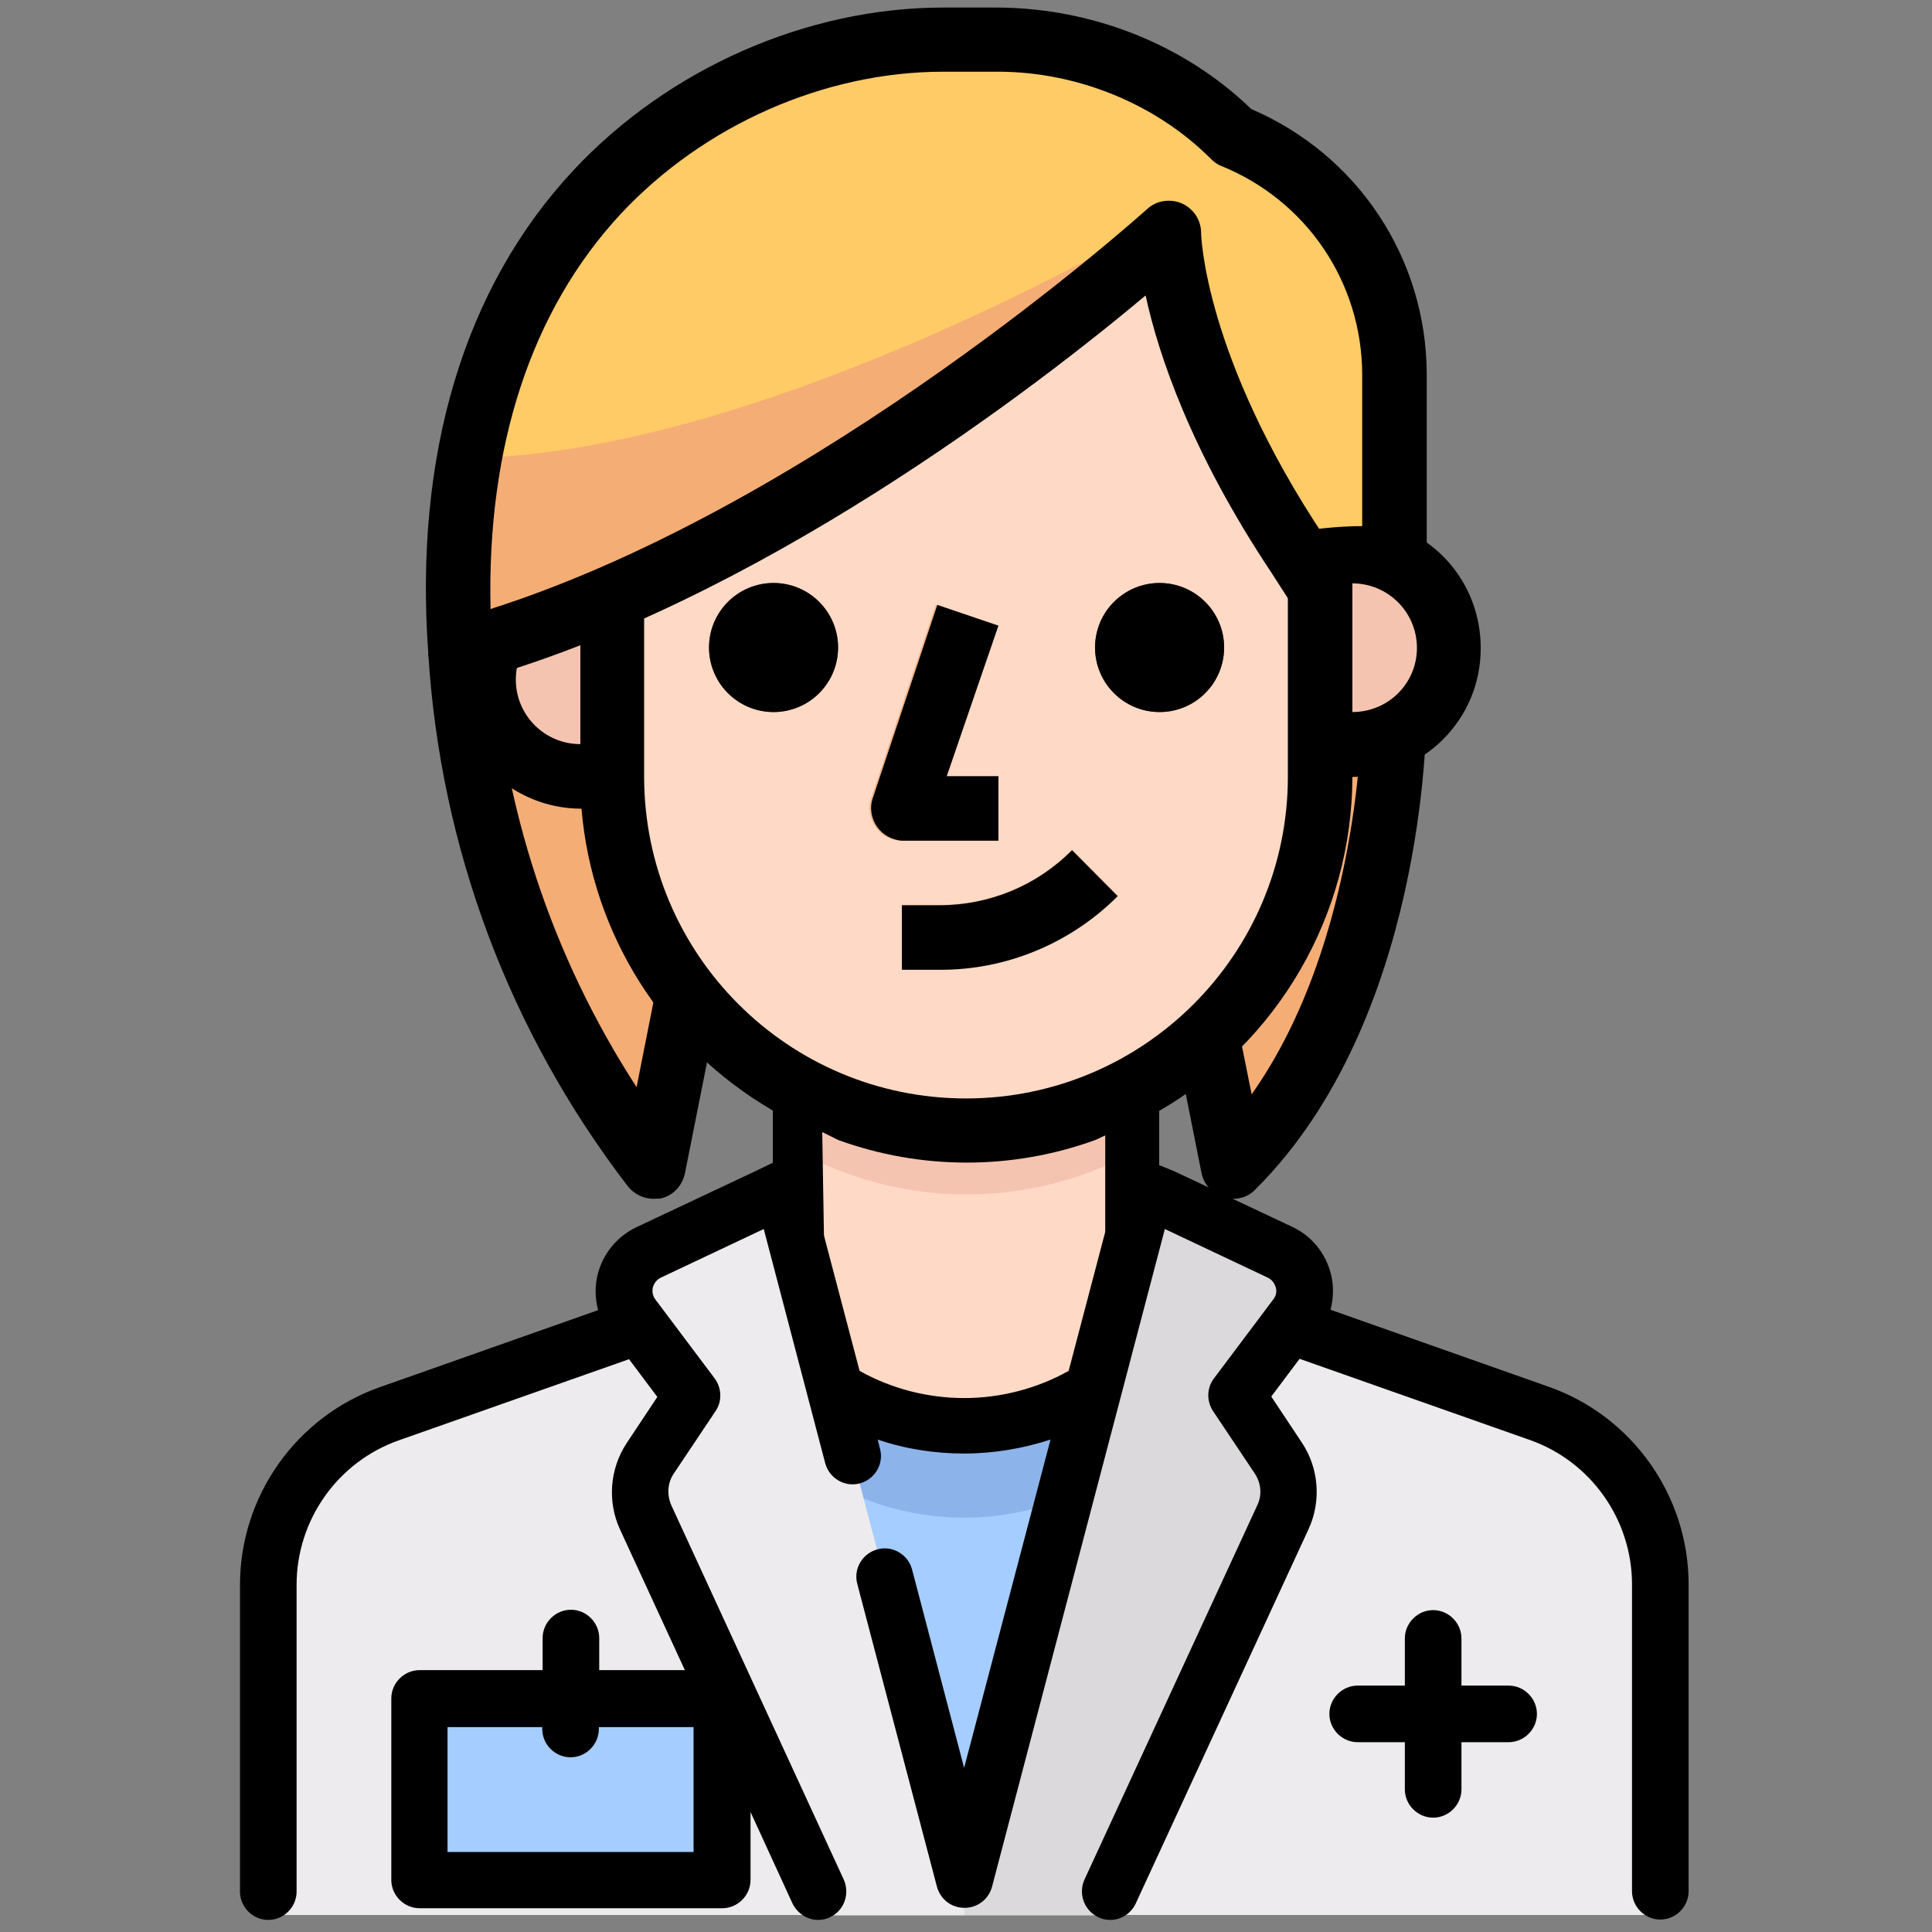 <?xml version="1.0" encoding="utf-8"?>
<!-- Generator: Adobe Illustrator 24.2.1, SVG Export Plug-In . SVG Version: 6.00 Build 0)  -->
<svg version="1.1" id="Capa_1" xmlns="http://www.w3.org/2000/svg" xmlns:xlink="http://www.w3.org/1999/xlink" x="0px" y="0px"
	 viewBox="0 0 512 512" style="enable-background:new 0 0 512 512;" xml:space="preserve">
<rect x="0" y="0" width="512" height="512" fill="#808080" stroke="none"/>
<style type="text/css">
	.st0{fill:#F5AD76;}
	.st1{fill:#FEDAC6;}
	.st2{fill:#F5C4B0;}
	.st3{fill:#75462E;}
	.st4{fill:#F0B184;}
	.st5{fill:none;}
	.st6{fill:#FECB66;}
	.st7{fill:#EDEBED;}
	.st8{fill:#A5CDFF;}
	.st9{fill:#8CB4EB;}
	.st10{fill:#DBD9DC;}
</style>
<g>
	<path class="st0" d="M369.5,164.1V99.2c-0.1-27.7-17-52.7-42.7-63.1c-16.4-16.4-38.6-25.6-61.8-25.6h-14.6
		c-55,0-137,42.7-128.4,162.1c3.1,49.6,20.9,97.1,51.2,136.5l8.5-42.7h136.5l8.5,42.7C378,258,369.5,164.1,369.5,164.1z"/>
	<path d="M326.8,317.7c-0.8,0-1.7-0.1-2.5-0.4c-3-0.9-5.3-3.4-5.9-6.5l-8.5-42.7l16.7-3.4l5.1,25.3c28.8-40.7,29.2-99.7,29.2-100.4
		H378c0,3.3-0.5,80.9-45.2,125.5C331.3,316.8,329.1,317.7,326.8,317.7z"/>
	<path d="M173.2,317.7c-2.6,0-5.1-1.2-6.8-3.3c-31.4-40.9-49.7-89.7-52.9-141.2l17-1.1c2.6,41.6,15.7,81.3,38.2,116l4.6-23.2
		l16.7,3.4l-8.5,42.7c-0.7,3.3-3.2,5.9-6.4,6.6C174.5,317.6,173.9,317.7,173.2,317.7z"/>
	<path class="st1" d="M298.7,342.1v-68.2h-85.3v68.2H298.7z"/>
	<g>
		<path class="st2" d="M213.5,273.9v32.3c26.8,13.8,58.5,13.8,85.3,0v-32.3H213.5L213.5,273.9z"/>
		<path class="st2" d="M170.8,205.7h-17.1c-14.1,0-25.6-11.5-25.6-25.6l0,0c0-14.1,11.5-25.6,25.6-25.6h17.1V205.7z"/>
	</g>
	<path class="st1" d="M349.9,137.5v68.2c0,51.8-42,93.8-93.8,93.8l0,0c-51.8,0-93.8-42-93.8-93.8v-68.2c0-42.4,34.4-76.7,76.7-76.7
		h34.1C315.5,60.8,349.9,95.1,349.9,137.5z"/>
	<g>
		<circle class="st3" cx="205" cy="171.6" r="17.1"/>
		<circle class="st3" cx="307.3" cy="171.6" r="17.1"/>
	</g>
	<g>
		<path class="st4" d="M249,256.9h-10v-17.1h10c13.2,0,25.8-5.2,35.1-14.6l12.1,12.1C283.7,249.9,266.7,256.9,249,256.9z"/>
		<path class="st4" d="M264.6,222.8H239c-2.7,0-5.3-1.3-6.9-3.6c-1.6-2.2-2.1-5.1-1.2-7.7l17.1-51.2l16.2,5.5l-13.3,39.9h13.7V222.8
			L264.6,222.8z"/>
	</g>
	<path class="st2" d="M349.9,146h8.5c14.1,0,25.6,11.5,25.6,25.6l0,0c0,14.1-11.5,25.6-25.6,25.6h-8.5V146z"/>
	<circle cx="205" cy="171.6" r="17.1"/>
	<circle cx="307.3" cy="171.6" r="17.1"/>
	<path d="M284.1,225.3c-9.3,9.4-21.9,14.6-35.1,14.6h-10v17.1h10c17.7,0.1,34.7-7,47.2-19.5L284.1,225.3z"/>
	<path d="M264.6,222.8v-17.1h-13.7l13.7-39.9l-16.2-5.5l-17.1,51.2c-0.9,2.6-0.4,5.5,1.2,7.7c1.5,2.1,3.9,3.4,6.5,3.6H264.6
		L264.6,222.8z"/>
	<g>
		<path class="st5" d="M179.4,166.1l-8.6-5v44.7c0,47.1,38.2,85.3,85.3,85.3s85.3-38.2,85.3-85.3v-55.7c0,0-0.1,0-0.1-0.1l-3.9,2
			L179.4,166.1z"/>
		<path class="st5" d="M222,302.1l-4.2-2.1l0.7,42.1h74.2v-41.2l-2.6,1.2C268.2,310,244,310,222,302.1z"/>
		<path class="st5" d="M136.7,180.1c0,9.4,7.6,17.1,17.1,17.1v-34.1C144.4,163.1,136.7,170.7,136.7,180.1z"/>
		<path class="st5" d="M358.4,154.6v34.1c9.4,0,17.1-7.6,17.1-17.1S367.8,154.6,358.4,154.6z"/>
		<path d="M375.5,142.1c0-0.3-7.3-0.5-7.3-0.8l-17.2,0l-9.7,3l-0.1,5.7c0,0,0.1,0,0.1,0.1v55.7c0,47.1-38.2,85.3-85.3,85.3
			s-85.3-38.2-85.3-85.3v-44.7l-16.4-9.6l-17.7-0.6c-16.2,9.6-21.5,30.5-11.9,46.7c6.1,10.2,17.1,16.6,29,16.7h0.4
			c2.8,33.4,21.8,63.2,50.7,80v39.4l-34.1,9.6v21.4l44.7-8l78,8l47.9,3.7l-6.6-27.7l-27.5-6.9v-39.4c31.6-18.3,51.1-52,51.2-88.5
			c18.8,0,34.1-15.3,34-34.2C392.4,159.4,386,148.2,375.5,142.1z M153.8,197.2c-9.4,0-17.1-7.6-17.1-17.1s7.6-17.1,17.1-17.1V197.2z
			 M292.8,342.1h-74.2l-0.7-42.1l4.2,2.1c22,8,46.2,8,68.2,0l2.6-1.2V342.1z M358.4,188.7v-34.1c9.4,0,17.1,7.6,17.1,17.1
			S367.8,188.7,358.4,188.7z"/>
	</g>
	<path class="st6" d="M344.5,147c-34.1-51.2-34.1-85.3-34.1-85.3S216.5,147,122.6,172.6C114.1,53.2,196.1,10.5,251.2,10.5h14.5
		c23.2,0,45.4,9.2,61.8,25.6l0,0c25.7,10.4,42.6,35.3,42.7,63.1v56.4"/>
	<path class="st0" d="M122.6,172.6c0,0,144.5-59.7,178.6-110.9c0,0-102.4,59.7-179.2,59.7C117.1,138.2,117.3,156,122.6,172.6z"/>
	<path d="M122,181.2c-1.7,0-3.5-0.5-4.9-1.6c-2.1-1.5-3.4-3.8-3.6-6.4c-3.8-52.7,9.5-97,38.4-128C177.2,18.1,213.9,2,250,2h14.6
		c24.9,0.2,49.2,9.7,67,26.9C359.8,41,378,68.4,378.1,99.1v56.4L361,150V99.2c-0.1-24.4-14.7-46-37.3-55.2c-1.1-0.4-2-1.1-2.8-1.9
		c-14.8-14.8-35.6-23-56.1-23.1H250c-31.5,0-63.5,14.1-85.6,37.8C140.8,82.3,129,118.2,130,161.4c87.4-27.9,173.1-105.2,174-106
		c2.5-2.3,6.1-2.8,9.2-1.5c3.1,1.4,5.1,4.4,5.1,7.8c0,0.3,0.7,32.6,32.7,80.6l8.4,10.9l-18,5.5l-4.5-7c-21.3-32-29.9-57.7-33.3-73.4
		c-28.5,23.9-103.2,81.7-179.2,102.5C123.5,181.1,122.8,181.2,122,181.2z"/>
	<path d="M377,142.8c-8.5-6.6-35.6-1.5-35.6-1.5l4.6,15l10.2-1.8l5.9-1l12.1,3.9C374.2,157.5,385.5,149.4,377,142.8z"/>
</g>
<path class="st7" d="M407.8,374.8L325,345.5H186l-82.8,29.2c-19.2,6.8-32.1,25-32.1,45.4v87.4h368.7v-87.4
	C439.8,399.7,427,381.6,407.8,374.8z"/>
<rect x="215.4" y="346" class="st8" width="80.2" height="152.3"/>
<path class="st9" d="M215.4,390c11.5,7.7,25.2,12.2,40.1,12.2s28.6-4.5,40.1-12.2V346h-80.2L215.4,390L215.4,390z"/>
<rect x="111.2" y="450.2" class="st8" width="80.2" height="48.1"/>
<path class="st1" d="M303.6,331c0,26.6-21.5,48.1-48.1,48.1l0,0c-26.6,0-48.1-21.5-48.1-48.1H303.6"/>
<g>
	<path class="st10" d="M339.1,332.1l-35.5-16.7l-48.1,183l0,9.2H291l4.5-9.2l44.3-96.1c2.3-5.1,1.9-11-1.2-15.6l-11.1-16.6
		l15.7-20.9C347.6,343.4,345.6,335.1,339.1,332.1z"/>
	<path class="st7" d="M171.9,332.1l35.5-16.7l48.1,183l0,9.2h-35.9l-4.2-9.2l-44.3-96.1c-2.3-5.1-1.9-11,1.2-15.6l11.1-16.6
		l-15.7-20.9C163.3,343.4,165.4,335.1,171.9,332.1z"/>
</g>
<path d="M183.8,490.8h-65.2v-33.1h25.1v0.5c0,4.1,3.4,7.5,7.5,7.5s7.5-3.4,7.5-7.5v-0.5h25.1L183.8,490.8L183.8,490.8z M296.1,314.3
	l-12.9,49c-8.4,4.7-18,7.2-27.7,7.2c-9.7,0-19.3-2.5-27.7-7.2l-12.9-49l-10-6.2l-5,2.4l-31.2,14.7c-5.1,2.4-8.9,7-10.3,12.5
	c-0.8,3.2-0.7,6.4,0.1,9.5l-57.8,20.4c-22.2,7.8-37.1,28.9-37.1,52.4v81.3c0,4.1,3.4,7.5,7.5,7.5s7.5-3.4,7.5-7.5v-81.3
	c0-17.2,10.9-32.6,27.1-38.3l61-21.5l7.5,10l-8.1,12.2c-4.5,6.8-5.2,15.5-1.8,22.9l17.2,37.3h-22.7v-8.5c0-4.1-3.4-7.5-7.5-7.5
	s-7.5,3.4-7.5,7.5v8.5h-32.6c-4.1,0-7.5,3.4-7.5,7.5v48.1c0,4.1,3.4,7.5,7.5,7.5h80.2c4.1,0,7.5-3.4,7.5-7.5v-18l11.1,24.2
	c1.3,2.7,4,4.4,6.8,4.4c1.1,0,2.1-0.2,3.1-0.7c3.8-1.7,5.4-6.2,3.7-10l-45.7-99.2c-1.2-2.7-1-5.9,0.6-8.3l11.1-16.6
	c1.8-2.6,1.7-6.1-0.2-8.7l-15.7-20.9c-1-1.3-0.8-2.6-0.7-3.2c0.2-0.7,0.7-1.9,2.1-2.6l27.3-12.9l16.3,62.1c1.1,4,5.2,6.4,9.2,5.3
	c4-1.1,6.4-5.2,5.3-9.2l-0.6-2.4c7.3,2.5,15.1,3.7,22.9,3.7c7.8,0,15.5-1.3,22.9-3.7l-22.9,87l-13.8-52.6c-1.1-4-5.2-6.4-9.2-5.3
	c-4,1.1-6.4,5.2-5.3,9.2l21.1,80.2c0.9,3.3,3.8,5.6,7.3,5.6s6.4-2.3,7.3-5.6l45.8-174.3l27.3,12.9c1.4,0.7,1.9,1.9,2.1,2.6
	c0.2,0.7,0.3,2-0.7,3.2l-15.7,20.9c-1.9,2.5-2,6-0.2,8.7l11.1,16.6c1.6,2.5,1.9,5.6,0.6,8.3l-45.8,99.2c-1.7,3.8-0.1,8.2,3.7,10
	c1,0.5,2.1,0.7,3.1,0.7c2.8,0,5.5-1.6,6.8-4.4l45.8-99.2c3.4-7.4,2.7-16.2-1.8-22.9l-8.1-12.2l7.5-10l61,21.5
	c16.2,5.7,27.1,21.1,27.1,38.3v81.3c0,4.1,3.4,7.5,7.5,7.5s7.5-3.4,7.5-7.5v-81.3c0-23.5-14.9-44.6-37.1-52.4l-57.8-20.4
	c0.8-3.1,0.9-6.3,0.1-9.5c-1.4-5.5-5.1-10.1-10.3-12.5l-31.2-14.7l-3.9-1.6L296.1,314.3z"/>
<path d="M399.8,446.7h-12.5v-12.5c0-4.1-3.4-7.5-7.5-7.5s-7.5,3.4-7.5,7.5v12.5h-12.5c-4.1,0-7.5,3.4-7.5,7.5s3.4,7.5,7.5,7.5h12.5
	v12.5c0,4.1,3.4,7.5,7.5,7.5s7.5-3.4,7.5-7.5v-12.5h12.5c4.1,0,7.5-3.4,7.5-7.5S403.9,446.7,399.8,446.7z"/>
</svg>
